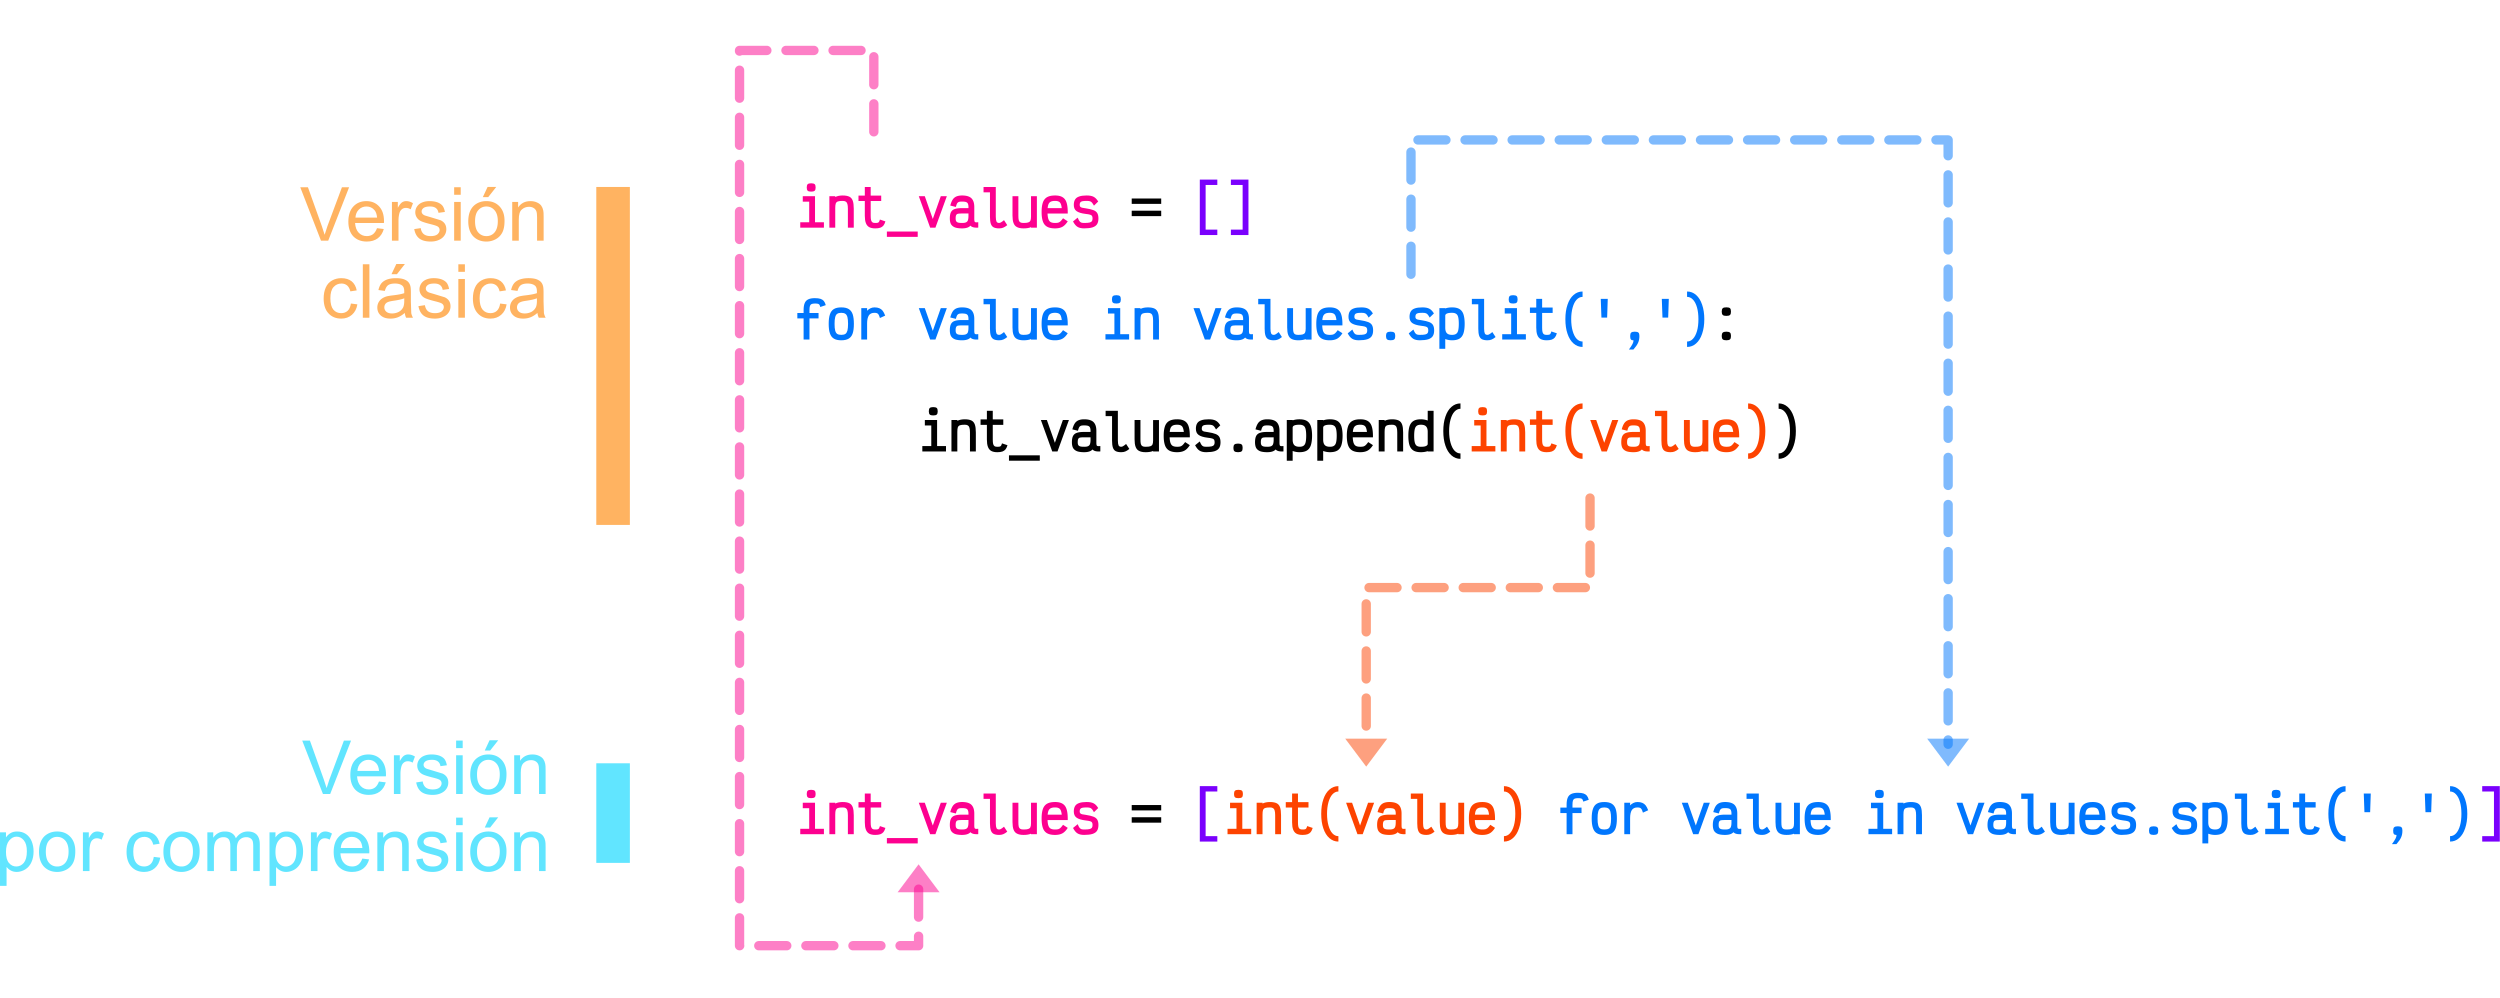 <svg xmlns="http://www.w3.org/2000/svg" xmlns:xlink="http://www.w3.org/1999/xlink" width="1117" height="446" fill-rule="evenodd" stroke-linecap="round" stroke-linejoin="round" stroke-miterlimit="1.5" xmlns:v="https://vecta.io/nano"><style><![CDATA[.B{fill-rule:nonzero}.C{fill:#fd008f}.D{fill:#7a00fd}.E{fill:#0076fd}.F{fill:#fd4300}.G{fill-opacity:.5}.H{stroke-opacity:.5}.I{stroke-width:4.17}.J{stroke-dasharray:12.5,0.21,0,8.33}]]></style><g class="B C"><use xlink:href="#B"/><use xlink:href="#C"/><use xlink:href="#D"/><path d="M396.26 103.442h13.775v2.4H396.26z"/><use xlink:href="#E"/><use xlink:href="#F"/><use xlink:href="#G"/><use xlink:href="#H"/><use xlink:href="#I"/><use xlink:href="#J"/></g><path d="M518.826 91.092h-13.175v-2.4h13.175v2.4zm0 5.475h-13.175v-2.425h13.175v2.425z" class="B"/><path d="M543.899 80.242v2.4h-5.225v19.95h5.225v2.425h-7.825V80.242h7.825zm6.061 2.4v-2.4h7.85v24.775h-7.85v-2.425h5.25v-19.95h-5.25z" class="D B"/><g class="E B"><use xlink:href="#K"/><use xlink:href="#L"/><use xlink:href="#M"/><use xlink:href="#E" y="50"/><use xlink:href="#F" y="50"/><use xlink:href="#G" y="50"/><use xlink:href="#H" y="50"/><use xlink:href="#I" y="50"/><use xlink:href="#B" x="136.364" y="50"/><use xlink:href="#C" x="136.364" y="50"/><use xlink:href="#E" x="122.728" y="50"/><use xlink:href="#F" x="122.727" y="50"/><use xlink:href="#G" x="122.727" y="50"/><use xlink:href="#H" x="122.727" y="50"/><use xlink:href="#I" x="122.727" y="50"/><use xlink:href="#J" x="122.728" y="50"/><use xlink:href="#N"/><use xlink:href="#J" x="150" y="50"/><use xlink:href="#O"/><use xlink:href="#G" x="218.182" y="50"/><use xlink:href="#B" x="313.636" y="50"/><use xlink:href="#D" x="300" y="50"/><use xlink:href="#P"/><path d="M718.071 141.892h-2.55l-.3-8.35h3.125l-.275 8.35z"/><use xlink:href="#Q"/><path d="M745.344 141.892h-2.55l-.3-8.35h3.125l-.275 8.35z"/><use xlink:href="#R"/></g><path d="M771.342 141.142c-.8 0-1.325-.125-1.625-.425-.3-.275-.45-.775-.45-1.475 0-.725.15-1.225.45-1.525.3-.275.825-.4 1.625-.4.775 0 1.325.125 1.625.4.3.3.425.8.425 1.525 0 .7-.125 1.2-.425 1.475-.3.3-.85.425-1.625.425zm0 10.9c-.8 0-1.325-.15-1.625-.425s-.45-.775-.45-1.5.15-1.225.45-1.5.825-.425 1.625-.425c.775 0 1.325.15 1.625.425s.425.775.425 1.5-.125 1.225-.425 1.5-.85.425-1.625.425z" class="B"/><use xlink:href="#B" x="54.545" y="100" class="B"/><use xlink:href="#C" x="54.546" y="100" class="B"/><use xlink:href="#D" x="54.545" y="100" class="B"/><path d="M450.806 203.442h13.775v2.4h-13.775z" class="B"/><use xlink:href="#E" x="54.546" y="100" class="B"/><use xlink:href="#F" x="54.545" y="100" class="B"/><use xlink:href="#G" x="54.546" y="100" class="B"/><use xlink:href="#H" x="54.545" y="100" class="B"/><use xlink:href="#I" x="54.545" y="100" class="B"/><use xlink:href="#J" x="54.546" y="100" class="B"/><use xlink:href="#N" x="-68.182" y="50" class="B"/><use xlink:href="#F" x="136.363" y="100" class="B"/><use xlink:href="#O" x="-68.182" y="50" class="B"/><use xlink:href="#O" x="-54.546" y="50" class="B"/><use xlink:href="#I" x="136.364" y="100" class="B"/><use xlink:href="#C" x="245.455" y="100" class="B"/><path d="M634.853 202.042c-1.4 0-2.525-.25-3.325-.75s-1.4-1.275-1.75-2.325-.525-2.475-.525-4.25c0-1.8.175-3.2.525-4.275.35-1.05.95-1.85 1.75-2.35s1.925-.75 3.325-.75a8.8 8.8 0 0 1 3.05.55v-4.35h2.625v18.175h-2.625v-.15c-.875.3-1.9.475-3.05.475zm0-2.425c1.05 0 1.825-.1 2.3-.35.5-.225.75-.55.75-.95v-5.375c0-1.1-.25-1.9-.725-2.4-.475-.525-1.25-.775-2.325-.775-.775 0-1.4.15-1.825.45s-.725.8-.9 1.5c-.175.725-.275 1.7-.275 3s.1 2.275.275 2.975.475 1.2.9 1.5c.425.275 1.05.425 1.825.425z" class="B"/><use xlink:href="#P" x="-54.545" y="50" class="B"/><g class="F B"><use xlink:href="#B" x="300" y="100"/><use xlink:href="#C" x="300" y="100"/><use xlink:href="#D" x="300" y="100"/><use xlink:href="#P" y="50"/><use xlink:href="#E" x="300" y="100"/><use xlink:href="#F" x="300" y="100"/><use xlink:href="#G" x="300" y="100"/><use xlink:href="#H" x="300" y="100"/><use xlink:href="#I" x="300" y="100"/><use xlink:href="#R" x="27.272" y="50"/></g><use xlink:href="#R" x="40.909" y="50" class="B"/><g class="C B"><use xlink:href="#B" y="271"/><use xlink:href="#C" y="271"/><use xlink:href="#D" y="271"/><path d="M396.26 374.442h13.775v2.4H396.26z"/><use xlink:href="#E" y="271"/><use xlink:href="#F" y="271"/><use xlink:href="#G" y="271"/><use xlink:href="#H" y="271"/><use xlink:href="#I" y="271"/><use xlink:href="#J" y="271"/></g><path d="M518.826 362.092h-13.175v-2.4h13.175v2.4zm0 5.475h-13.175v-2.425h13.175v2.425z" class="B"/><path d="M543.899 351.242v2.4h-5.225v19.95h5.225v2.425h-7.825v-24.775h7.825z" class="B D"/><g class="F B"><path d="M555.06 358.667v11.65h3.975v2.4H548.46v-2.4h4v-9.225h-2.875v-2.425h5.475zm-1.725-2.05c-.75 0-1.275-.125-1.55-.4-.275-.25-.425-.75-.425-1.45 0-.725.15-1.2.425-1.475.275-.25.8-.4 1.55-.4s1.275.15 1.575.4c.275.275.425.75.425 1.475 0 .7-.15 1.2-.425 1.45-.3.275-.825.4-1.575.4z"/><use xlink:href="#C" x="190.909" y="271"/><use xlink:href="#D" x="190.909" y="271"/><use xlink:href="#P" x="-109.091" y="221"/><use xlink:href="#E" x="190.91" y="271"/><use xlink:href="#F" x="190.909" y="271"/><use xlink:href="#G" x="190.909" y="271"/><use xlink:href="#H" x="190.909" y="271"/><use xlink:href="#I" x="190.909" y="271"/><use xlink:href="#R" x="-81.819" y="221"/></g><g class="E B"><use xlink:href="#K" x="340.909" y="221"/><use xlink:href="#L" x="340.909" y="221"/><use xlink:href="#M" x="340.909" y="221"/><use xlink:href="#E" x="340.91" y="271"/><use xlink:href="#F" x="340.909" y="271"/><use xlink:href="#G" x="340.909" y="271"/><use xlink:href="#H" x="340.909" y="271"/><use xlink:href="#I" x="340.909" y="271"/><use xlink:href="#B" x="477.273" y="271"/><use xlink:href="#C" x="477.273" y="271"/><use xlink:href="#E" x="463.637" y="271"/><use xlink:href="#F" x="463.636" y="271"/><use xlink:href="#G" x="463.637" y="271"/><use xlink:href="#H" x="463.636" y="271"/><use xlink:href="#I" x="463.636" y="271"/><use xlink:href="#J" x="463.637" y="271"/><use xlink:href="#N" x="340.909" y="221"/><use xlink:href="#J" x="490.909" y="271"/><use xlink:href="#O" x="340.909" y="221"/><use xlink:href="#G" x="559.091" y="271"/><use xlink:href="#B" x="654.545" y="271"/><use xlink:href="#D" x="640.909" y="271"/><use xlink:href="#P" x="340.909" y="221"/><path d="M1058.981 362.892h-2.55l-.3-8.35h3.125l-.275 8.35z"/><use xlink:href="#Q" x="340.909" y="221"/><path d="M1086.253 362.892h-2.55l-.3-8.35h3.125l-.275 8.35z"/><use xlink:href="#R" x="340.909" y="221"/></g><path d="M1109.051 353.642v-2.4h7.85v24.775h-7.85v-2.425h5.25v-19.95h-5.25z" class="B D"/><path d="M266.426 83.535h15v151h-15z" fill="#ffb361"/><path d="M266.426 341.035h15v44.5h-15z" fill="#61e5ff"/><g class="B"><g fill="#ffb361"><use xlink:href="#S"/><use xlink:href="#T"/><use xlink:href="#U"/><use xlink:href="#V"/><use xlink:href="#W"/><use xlink:href="#X"/><use xlink:href="#Y"/><use xlink:href="#Z"/><path d="M162.11 118.082h2.933v23.867h-2.933zm18.74 21.734c-1.067.933-2.133 1.567-3.133 1.967a9.28 9.28 0 0 1-3.233.567c-1.9 0-3.333-.467-4.367-1.4s-1.533-2.1-1.533-3.567a4.89 4.89 0 0 1 .567-2.3c.4-.7.9-1.267 1.533-1.7s1.333-.733 2.1-.967c.567-.133 1.433-.3 2.6-.433 2.367-.267 4.1-.6 5.233-1v-.767c0-1.2-.267-2.033-.8-2.533-.767-.667-1.867-1-3.367-1-1.367 0-2.367.267-3.033.733-.667.5-1.133 1.333-1.467 2.567l-2.867-.4c.267-1.2.7-2.2 1.3-2.967.6-.733 1.467-1.333 2.567-1.733 1.133-.4 2.467-.6 3.933-.6s2.667.167 3.6.5c.933.367 1.6.8 2.033 1.333.433.5.733 1.167.9 1.967.1.5.167 1.4.167 2.733v3.9l.167 5.167c.133.7.4 1.4.767 2.067h-3.067c-.3-.6-.5-1.333-.6-2.133zm-.233-6.533c-1.067.433-2.667.8-4.8 1.1-1.2.167-2.033.367-2.533.6a2.52 2.52 0 0 0-1.167.933 2.62 2.62 0 0 0-.4 1.4c0 .767.3 1.433.867 1.933.6.533 1.467.8 2.6.8s2.133-.267 3.033-.733c.867-.5 1.5-1.167 1.933-2.033.3-.667.467-1.633.467-2.933v-1.067zm-5.7-10.767l2.167-4.567h3.833l-3.567 4.567h-2.433z"/><use xlink:href="#V" x="1.872" y="34.424"/><use xlink:href="#W" x="1.872" y="34.424"/><use xlink:href="#Z" x="66.683"/><path d="M240.127 139.816c-1.067.933-2.133 1.567-3.133 1.967a9.28 9.28 0 0 1-3.233.567c-1.9 0-3.333-.467-4.367-1.4s-1.533-2.1-1.533-3.567c0-.833.2-1.6.567-2.3.4-.7.9-1.267 1.533-1.7s1.333-.733 2.1-.967c.567-.133 1.433-.3 2.6-.433 2.367-.267 4.1-.6 5.233-1v-.767c0-1.2-.267-2.033-.8-2.533-.767-.667-1.867-1-3.367-1-1.367 0-2.367.267-3.033.733-.667.5-1.133 1.333-1.467 2.567l-2.867-.4c.267-1.2.7-2.2 1.3-2.967.6-.733 1.467-1.333 2.567-1.733 1.133-.4 2.467-.6 3.933-.6s2.667.167 3.6.5c.933.367 1.6.8 2.033 1.333.433.5.733 1.167.9 1.967.1.5.167 1.4.167 2.733v3.9l.167 5.167c.133.7.4 1.4.767 2.067h-3.067c-.3-.6-.5-1.333-.6-2.133zm-.233-6.533c-1.067.433-2.667.8-4.8 1.1-1.2.167-2.033.367-2.533.6a2.52 2.52 0 0 0-1.167.933c-.267.433-.4.9-.4 1.4 0 .767.3 1.433.867 1.933.6.533 1.467.8 2.6.8s2.133-.267 3.033-.733c.867-.5 1.5-1.167 1.933-2.033.3-.667.467-1.633.467-2.933v-1.067z"/></g><g fill="#61e5ff"><use xlink:href="#S" x="0.879" y="247.231"/><use xlink:href="#T" x="0.879" y="247.231"/><use xlink:href="#U" x="0.879" y="247.231"/><use xlink:href="#V" x="0.879" y="247.231"/><use xlink:href="#W" x="0.879" y="247.231"/><use xlink:href="#X" x="0.879" y="247.231"/><use xlink:href="#Y" x="0.879" y="247.231"/><path d="M.003 395.813V371.88h2.667v2.267c.633-.9 1.333-1.533 2.133-1.967.8-.467 1.767-.667 2.867-.667 1.5 0 2.8.367 3.933 1.133 1.1.767 1.967 1.833 2.533 3.2.567 1.4.867 2.9.867 4.567 0 1.767-.3 3.367-.933 4.767-.633 1.433-1.567 2.5-2.767 3.267-1.233.733-2.5 1.133-3.833 1.133-.967 0-1.867-.2-2.633-.633-.767-.4-1.4-.933-1.9-1.567v8.433H.003zm2.667-15.167c0 2.2.433 3.867 1.333 4.933s2 1.567 3.267 1.567c1.3 0 2.433-.533 3.367-1.633.9-1.1 1.367-2.8 1.367-5.133 0-2.2-.433-3.833-1.367-4.933-.9-1.1-1.967-1.633-3.233-1.633-1.233 0-2.333.567-3.3 1.733s-1.433 2.867-1.433 5.1z"/><use xlink:href="#a"/><use xlink:href="#U" x="-138.069" y="281.655"/><use xlink:href="#Z" x="-88.069" y="247.231"/><use xlink:href="#a" x="55.567"/><path d="M92.646 389.18v-17.3h2.633v2.433c.533-.833 1.233-1.533 2.133-2.033.9-.533 1.933-.767 3.1-.767 1.267 0 2.333.267 3.133.8.833.533 1.4 1.267 1.733 2.233 1.367-2.033 3.167-3.033 5.333-3.033 1.733 0 3.033.467 3.967 1.4.933.967 1.4 2.433 1.4 4.4v11.867h-2.933v-10.9c0-1.167-.1-2-.267-2.533-.2-.5-.533-.933-1.033-1.233s-1.1-.467-1.767-.467c-1.233 0-2.233.4-3.033 1.2-.8.833-1.2 2.1-1.2 3.9v10.033h-2.933v-11.233c0-1.3-.233-2.267-.7-2.933-.5-.633-1.267-.967-2.367-.967-.833 0-1.567.2-2.267.633a3.59 3.59 0 0 0-1.533 1.933c-.3.833-.467 2.033-.467 3.6v8.967h-2.933zm27.767 6.633V371.88h2.667v2.267c.633-.9 1.333-1.533 2.133-1.967.8-.467 1.767-.667 2.867-.667 1.5 0 2.8.367 3.933 1.133 1.1.767 1.967 1.833 2.533 3.2.567 1.4.867 2.9.867 4.567 0 1.767-.3 3.367-.933 4.767-.633 1.433-1.567 2.5-2.767 3.267-1.233.733-2.5 1.133-3.833 1.133-.967 0-1.867-.2-2.633-.633-.767-.4-1.4-.933-1.9-1.567v8.433h-2.933zm2.667-15.167c0 2.2.433 3.867 1.333 4.933s2 1.567 3.267 1.567c1.3 0 2.433-.533 3.367-1.633.9-1.1 1.367-2.8 1.367-5.133 0-2.2-.433-3.833-1.367-4.933-.9-1.1-1.967-1.633-3.233-1.633-1.233 0-2.333.567-3.3 1.733s-1.433 2.867-1.433 5.1z"/><use xlink:href="#U" x="-36.198" y="281.655"/><use xlink:href="#T" x="-6.559" y="281.655"/><use xlink:href="#Y" x="-60.27" y="281.655"/><use xlink:href="#V" x="0.879" y="281.655"/><use xlink:href="#W" x="0.879" y="281.655"/><use xlink:href="#X" x="0.879" y="281.655"/><use xlink:href="#Y" x="0.879" y="281.655"/></g></g><path d="M401.051 398.671l9.375-12.5 9.375 12.5h-18.75z" class="C G"/><path d="M390.426 58.898V22.535h-60v400h80v-26.364" fill="none" stroke="#fd008f" class="H I J"/><path d="M879.801 330.035l-9.375 12.5-9.375-12.5h18.75z" class="E G"/><path d="M630.426 122.535v-60h240v270" fill="none" stroke="#0076fd" class="H I J"/><path d="M619.801 330.035l-9.375 12.5-9.375-12.5h18.75z" class="F G"/><path d="M710.426 222.535v40h-100v70" fill="none" stroke="#fd4300" class="H I J"/><defs ><path id="B" d="M364.151 87.667v11.65h3.975v2.4h-10.575v-2.4h4v-9.225h-2.875v-2.425h5.475zm-1.725-2.05c-.75 0-1.275-.125-1.55-.4-.275-.25-.425-.75-.425-1.45 0-.725.15-1.2.425-1.475.275-.25.8-.4 1.55-.4s1.275.15 1.575.4c.275.275.425.75.425 1.475 0 .7-.15 1.2-.425 1.45-.3.275-.825.4-1.575.4z"/><path id="C" d="M370.562 101.717v-14.05h2.625v.35c.95-.45 2.05-.675 3.325-.675 1.3 0 2.3.2 3 .55s1.2.95 1.5 1.8c.3.825.45 2.025.45 3.55v8.475h-2.625v-8.475c0-.9-.075-1.6-.225-2.1-.125-.5-.375-.85-.7-1.05-.325-.225-.8-.325-1.4-.325-.975 0-1.7.075-2.175.25-.45.175-.775.5-.925.925-.15.45-.225 1.125-.225 2.05v8.725h-2.625z"/><path id="D" d="M390.999 102.042c-1.1 0-2-.2-2.675-.575-.65-.375-1.15-.975-1.45-1.8-.325-.825-.475-1.925-.475-3.275v-6.575h-2.825v-2.425h2.825v-3.85h2.625v3.85h4.7v2.425h-4.7v6.575c0 .85.05 1.5.175 1.975.125.45.325.775.6.975s.675.275 1.2.275c.55 0 .95-.025 1.2-.1s.45-.225.55-.425c.125-.175.25-.525.4-1l2.45.825c-.225.8-.525 1.4-.875 1.85-.375.45-.85.775-1.425.975s-1.35.3-2.3.3z"/><path id="E" d="M417.946 101.717h-2.35l-5.075-14.05h2.675l3.575 10.175 3.575-10.175h2.7l-5.1 14.05z"/><path id="F" d="M429.833 102.042c-1.325 0-2.4-.15-3.2-.45-.775-.325-1.35-.8-1.725-1.425-.35-.65-.525-1.5-.525-2.575 0-1.225.175-2.15.525-2.825.35-.65.9-1.125 1.7-1.375.775-.275 1.85-.4 3.225-.4h2.875v-.5c0-.65-.1-1.125-.25-1.475s-.45-.6-.85-.75c-.4-.125-1-.2-1.775-.2-.625 0-1.125.05-1.45.175-.325.15-.6.375-.775.7s-.35.85-.525 1.525l-2.5-.625c.275-1.075.625-1.925 1.025-2.575s.95-1.125 1.625-1.45c.7-.3 1.55-.475 2.6-.475 1.975 0 3.375.425 4.225 1.275.825.85 1.25 2.125 1.25 3.875v5.325c0 .6.075 1.025.175 1.225.125.2.4.3.775.3.125 0 .4-.025.825-.05v2.4c-.175.025-.425.025-.75.025-1.325 0-2.225-.3-2.725-.9a3.4 3.4 0 0 1-1.525.925c-.6.2-1.35.3-2.25.3zm0-2.425c.775 0 1.375-.075 1.775-.275a1.49 1.49 0 0 0 .85-.925c.15-.425.25-1.075.25-1.9v-1.125h-2.875c-.85 0-1.475.05-1.85.125-.35.1-.6.275-.75.575-.175.3-.25.8-.25 1.5 0 .55.075.975.25 1.25.15.275.425.475.825.6s1 .175 1.775.175z"/><path id="G" d="M446.394 102.042c-1.05 0-1.875-.175-2.45-.475-.6-.325-1-.85-1.25-1.6s-.375-1.8-.375-3.125v-10.9h-2.875v-2.4h5.475v13.3c0 1.05.125 1.775.325 2.175s.6.6 1.15.6c.275 0 .575-.075.875-.275.325-.175.75-.5 1.325-.975l1.45 2.225c-.675.55-1.275.925-1.8 1.125-.5.225-1.125.325-1.85.325z"/><path id="H" d="M457.306 102.042c-1.225 0-2.2-.2-2.9-.575-.725-.35-1.225-.95-1.55-1.8-.325-.825-.475-1.975-.475-3.4v-8.6h2.625v8.6c0 .925.05 1.65.175 2.1.125.475.375.8.7.975.325.2.8.275 1.425.275.95 0 1.65-.075 2.1-.225.475-.15.8-.425.975-.8s.275-.95.275-1.725v-9.2h2.625v14.05h-2.625v-.225c-.8.35-1.9.55-3.35.55z"/><path id="I" d="M471.392 87.342c1.475 0 2.625.275 3.45.825.825.525 1.425 1.375 1.75 2.55.35 1.15.5 2.7.475 4.675h-9.025c.05 1.1.175 1.95.4 2.55s.55 1.05 1.025 1.3 1.125.375 1.925.375c.6 0 1.075-.05 1.45-.15.375-.125.725-.325 1.025-.625.325-.3.675-.75 1.1-1.325l2.1 1.375c-.75 1.175-1.55 2-2.4 2.45-.825.45-1.925.7-3.275.7-1.5 0-2.675-.25-3.55-.75s-1.5-1.275-1.875-2.35c-.375-1.05-.575-2.475-.575-4.25s.2-3.175.575-4.25c.375-1.05 1-1.85 1.875-2.35s2.05-.75 3.55-.75zm3 5.65c-.1-.825-.25-1.475-.45-1.925-.2-.475-.5-.8-.925-1-.4-.2-.925-.3-1.625-.3-.75 0-1.35.1-1.8.3a2.14 2.14 0 0 0-1.05 1c-.225.45-.375 1.1-.45 1.925h6.3z"/><path id="J" d="M484.403 102.042c-1.25 0-2.25-.225-3-.7-.725-.45-1.375-1.25-1.975-2.4l2.075-1.7c.3.7.55 1.2.775 1.525s.5.525.8.675c.325.125.775.175 1.325.175 1.05 0 1.825-.05 2.375-.175.525-.125.875-.325 1.075-.6s.3-.675.3-1.225c0-.525-.075-.9-.25-1.15-.15-.25-.425-.425-.85-.55-.4-.125-1.1-.25-2.05-.35-1.85-.225-3.175-.65-3.975-1.225-.825-.575-1.25-1.5-1.25-2.75 0-1.025.2-1.85.575-2.45.375-.625 1-1.075 1.825-1.35.825-.3 1.95-.45 3.35-.45 1.35 0 2.375.2 3.125.6s1.425 1.1 2.025 2.1l-1.9 1.85c-.35-.625-.625-1.075-.875-1.35-.25-.3-.55-.5-.875-.6-.35-.125-.85-.175-1.5-.175-.85 0-1.5.05-1.95.15s-.75.3-.925.55-.25.625-.25 1.125c0 .35.1.625.275.8.175.2.45.325.825.425l1.675.275c1.425.225 2.55.475 3.35.8.8.3 1.375.75 1.725 1.325.35.6.525 1.4.525 2.4 0 1.075-.2 1.925-.625 2.575-.4.625-1.075 1.1-2 1.4-.95.3-2.2.45-3.75.45z"/><path id="K" d="M364.101 133.217c1.025 0 1.85.1 2.475.3s1.125.525 1.5.95c.375.45.65 1.075.875 1.875l-2.45.825c-.125-.475-.25-.8-.375-1s-.35-.325-.625-.425c-.3-.075-.75-.125-1.4-.125-.675 0-1.175.1-1.525.25-.325.15-.55.425-.7.85-.125.4-.2 1-.2 1.825v1.3h4.05v2.425h-4.05v9.45h-2.625v-9.45h-2.8v-2.425h2.8v-1.3c0-1.325.175-2.375.5-3.125.325-.775.85-1.325 1.6-1.675.725-.35 1.725-.525 2.95-.525z"/><path id="L" d="M375.887 152.042c-1.425 0-2.525-.25-3.325-.75-.825-.5-1.4-1.275-1.75-2.35-.375-1.05-.55-2.475-.55-4.25s.175-3.175.55-4.25c.35-1.05.925-1.85 1.75-2.35.8-.5 1.9-.75 3.325-.75 1.4 0 2.525.25 3.325.75.825.5 1.425 1.3 1.775 2.35.35 1.075.525 2.475.525 4.25s-.175 3.2-.525 4.25c-.35 1.075-.95 1.85-1.775 2.35-.8.5-1.925.75-3.325.75zm0-2.425c.775 0 1.4-.15 1.825-.425.425-.3.725-.8.925-1.5.175-.725.275-1.7.275-3 0-1.275-.1-2.275-.275-2.975-.2-.725-.5-1.225-.925-1.5-.425-.3-1.05-.45-1.825-.45-.8 0-1.4.15-1.825.45-.425.275-.725.775-.9 1.5-.2.7-.275 1.7-.275 2.975 0 1.3.075 2.275.275 3 .175.7.475 1.2.9 1.5.425.275 1.025.425 1.825.425z"/><path id="M" d="M384.824 151.717v-14.05h2.6v1.175c.375-.4.825-.75 1.4-1.05s1.2-.45 1.875-.45c.875 0 1.6.125 2.175.375.575.225 1.075.6 1.5 1.125.4.525.775 1.25 1.125 2.175l-2.35 1.075c-.2-.675-.4-1.175-.575-1.5-.2-.3-.425-.525-.7-.65s-.675-.175-1.175-.175c-1.175 0-2.025.4-2.525 1.2-.5.825-.75 2-.75 3.55v7.2h-2.6z"/><path id="N" d="M621.342 152.042c-.8 0-1.325-.15-1.625-.425s-.45-.775-.45-1.5.15-1.225.45-1.5.825-.425 1.625-.425c.775 0 1.325.15 1.625.425s.425.775.425 1.5-.125 1.225-.425 1.5-.85.425-1.625.425z"/><path id="O" d="M643.115 155.842v-18.175h2.625v.15c.875-.3 1.9-.475 3.025-.475 1.4 0 2.525.25 3.35.75.8.5 1.4 1.275 1.75 2.325.35 1.075.55 2.475.55 4.25s-.2 3.2-.55 4.275c-.35 1.05-.95 1.85-1.75 2.35-.825.5-1.95.75-3.35.75a8.66 8.66 0 0 1-3.025-.55v4.35h-2.625zm5.65-6.225c.8 0 1.4-.15 1.825-.45.45-.3.75-.8.925-1.5s.275-1.7.275-3c0-1.275-.1-2.275-.275-2.975s-.475-1.2-.925-1.475c-.425-.3-1.025-.45-1.825-.45-2.025 0-3.025.425-3.025 1.325v5.35c0 1.1.25 1.9.7 2.4.475.525 1.25.775 2.325.775z"/><path id="P" d="M707.085 155.017c-1.525 0-2.85-.525-4.025-1.55s-2.075-2.475-2.7-4.35c-.65-1.875-.95-4.025-.95-6.5 0-2.45.3-4.6.95-6.475.625-1.875 1.525-3.325 2.7-4.35s2.5-1.55 4.025-1.55v2.4c-1 0-1.875.425-2.65 1.25s-1.35 2-1.775 3.5-.65 3.25-.65 5.225c0 2 .225 3.75.65 5.25s1 2.675 1.775 3.5 1.65 1.225 2.65 1.225v2.425z"/><path id="Q" d="M727.808 156.167c.775-1.05 1.3-1.875 1.6-2.475s.45-1.125.45-1.625c-.575 0-.975-.15-1.175-.425-.225-.275-.325-.775-.325-1.525 0-.725.15-1.225.45-1.5s.825-.425 1.625-.425c.775 0 1.325.15 1.625.425s.425.775.425 1.5c0 1.125-.175 2.125-.575 3-.375.875-1.075 1.9-2.1 3.05h-2z"/><path id="R" d="M753.781 152.592c1 0 1.9-.4 2.65-1.225.775-.825 1.375-2 1.8-3.5s.625-3.25.625-5.25c0-1.975-.2-3.725-.625-5.225s-1.025-2.675-1.8-3.5c-.75-.825-1.65-1.25-2.65-1.25v-2.4c1.525 0 2.875.525 4.025 1.55 1.175 1.025 2.075 2.475 2.7 4.35.65 1.875.975 4.025.975 6.475 0 2.475-.325 4.625-.975 6.5-.625 1.875-1.525 3.325-2.7 4.35-1.15 1.025-2.5 1.55-4.025 1.55v-2.425z"/><path id="S" d="M143.417 107.525l-9.267-23.867h3.433l6.2 17.333 1.267 3.9 1.267-3.9 6.467-17.333h3.2l-9.333 23.867h-3.233z"/><path id="T" d="M168.444 101.958l3.033.367c-.5 1.767-1.367 3.133-2.667 4.133-1.3.967-2.933 1.467-4.933 1.467-2.533 0-4.533-.8-6.033-2.333-1.467-1.567-2.2-3.767-2.2-6.567 0-2.9.733-5.167 2.233-6.767s3.433-2.4 5.833-2.4c2.3 0 4.2.767 5.667 2.367 1.467 1.567 2.2 3.767 2.2 6.633l-.033.767h-12.9c.133 1.9.667 3.367 1.633 4.367s2.167 1.5 3.6 1.5c1.067 0 2-.267 2.767-.833.733-.567 1.367-1.467 1.8-2.7zm-9.633-4.733h9.667c-.133-1.467-.5-2.533-1.1-3.267-.933-1.133-2.167-1.7-3.633-1.7-1.367 0-2.5.467-3.4 1.367-.933.9-1.433 2.1-1.533 3.6z"/><path id="U" d="M175.116 107.525v-17.3h2.633v2.633c.667-1.233 1.3-2.033 1.867-2.433a3.41 3.41 0 0 1 1.867-.567c1 0 2 .3 3.033.933l-1.033 2.733c-.7-.433-1.433-.633-2.133-.633-.633 0-1.233.167-1.733.567-.5.367-.867.9-1.1 1.6-.3 1.033-.467 2.167-.467 3.433v9.033h-2.933z"/><path id="V" d="M185.082 102.358l2.9-.433c.167 1.133.6 2.033 1.333 2.667.767.6 1.8.9 3.133.9s2.333-.267 3-.8c.633-.567.967-1.2.967-1.933 0-.667-.3-1.2-.867-1.567-.4-.267-1.4-.6-3-1-2.133-.533-3.633-1-4.467-1.4s-1.433-.933-1.867-1.633a4.33 4.33 0 0 1-.667-2.333c0-.767.2-1.467.533-2.133a4.84 4.84 0 0 1 1.433-1.633c.467-.333 1.1-.633 1.867-.867.8-.233 1.633-.333 2.533-.333 1.367 0 2.567.2 3.6.567 1 .4 1.767.933 2.267 1.6.467.667.8 1.567 1 2.667l-2.867.4c-.133-.9-.5-1.6-1.133-2.1s-1.5-.733-2.633-.733c-1.367 0-2.3.233-2.9.667-.567.433-.867.967-.867 1.567a1.7 1.7 0 0 0 .367 1.033c.233.3.633.567 1.133.767l2.567.767 4.367 1.333c.8.367 1.433.867 1.9 1.533.467.7.7 1.533.7 2.533 0 .967-.267 1.9-.833 2.733-.567.867-1.4 1.533-2.467 2-1.067.5-2.3.733-3.667.733-2.233 0-3.933-.467-5.133-1.4-1.167-.933-1.9-2.333-2.233-4.167z"/><path id="W" d="M202.916 87.025v-3.367h2.933v3.367h-2.933zm0 20.5v-17.3h2.933v17.3h-2.933z"/><path id="X" d="M209.222 98.892c0-3.2.9-5.567 2.667-7.133 1.5-1.267 3.3-1.9 5.433-1.9 2.4 0 4.333.767 5.833 2.333s2.267 3.7 2.267 6.433c0 2.233-.333 4-1 5.267s-1.633 2.267-2.9 2.967a8.64 8.64 0 0 1-4.2 1.067c-2.4 0-4.367-.8-5.867-2.333-1.467-1.567-2.233-3.8-2.233-6.7zm3.033 0c0 2.2.467 3.867 1.433 4.967a4.6 4.6 0 0 0 3.633 1.633 4.6 4.6 0 0 0 3.633-1.633c.967-1.133 1.467-2.8 1.467-5.067 0-2.133-.5-3.767-1.467-4.867s-2.167-1.667-3.633-1.667-2.667.567-3.633 1.667-1.433 2.733-1.433 4.967zm3.467-10.8l2.133-4.567h3.867l-3.6 4.567h-2.4z"/><path id="Y" d="M228.86 107.525v-17.3h2.633v2.467c1.267-1.9 3.1-2.833 5.5-2.833 1.033 0 2 .167 2.867.567.867.367 1.533.867 1.967 1.467s.733 1.333.9 2.167c.133.533.167 1.467.167 2.833v10.633h-2.933v-10.5c0-1.2-.1-2.1-.333-2.7-.233-.567-.633-1.067-1.2-1.4-.6-.367-1.267-.533-2.033-.533-1.267 0-2.333.4-3.233 1.2-.933.767-1.367 2.267-1.367 4.5v9.433h-2.933z"/><path id="Z" d="M156.777 135.616l2.9.367c-.333 2-1.133 3.533-2.433 4.667s-2.867 1.7-4.767 1.7c-2.367 0-4.267-.767-5.7-2.333-1.433-1.533-2.167-3.767-2.167-6.633 0-1.867.3-3.5.933-4.9.6-1.4 1.567-2.467 2.833-3.167s2.633-1.033 4.1-1.033c1.9 0 3.433.467 4.633 1.4 1.167.967 1.933 2.3 2.267 4.067l-2.833.433c-.267-1.167-.767-2.033-1.433-2.633-.7-.567-1.533-.867-2.5-.867-1.467 0-2.667.533-3.6 1.6-.933 1.033-1.4 2.733-1.4 5 0 2.333.467 4.033 1.333 5.067.9 1.067 2.067 1.567 3.5 1.567 1.133 0 2.1-.333 2.867-1.033s1.267-1.8 1.467-3.267z"/><path id="a" d="M17.441 380.547c0-3.2.9-5.567 2.667-7.133 1.5-1.267 3.3-1.9 5.433-1.9 2.4 0 4.333.767 5.833 2.333s2.267 3.7 2.267 6.433c0 2.233-.333 4-1 5.267s-1.633 2.267-2.9 2.967a8.64 8.64 0 0 1-4.2 1.067c-2.4 0-4.367-.8-5.867-2.333-1.467-1.567-2.233-3.8-2.233-6.7zm3.033 0c0 2.2.467 3.867 1.433 4.967a4.6 4.6 0 0 0 3.633 1.633 4.6 4.6 0 0 0 3.633-1.633c.967-1.133 1.467-2.8 1.467-5.067 0-2.133-.5-3.767-1.467-4.867s-2.167-1.667-3.633-1.667-2.667.567-3.633 1.667-1.433 2.733-1.433 4.967z"/></defs></svg>